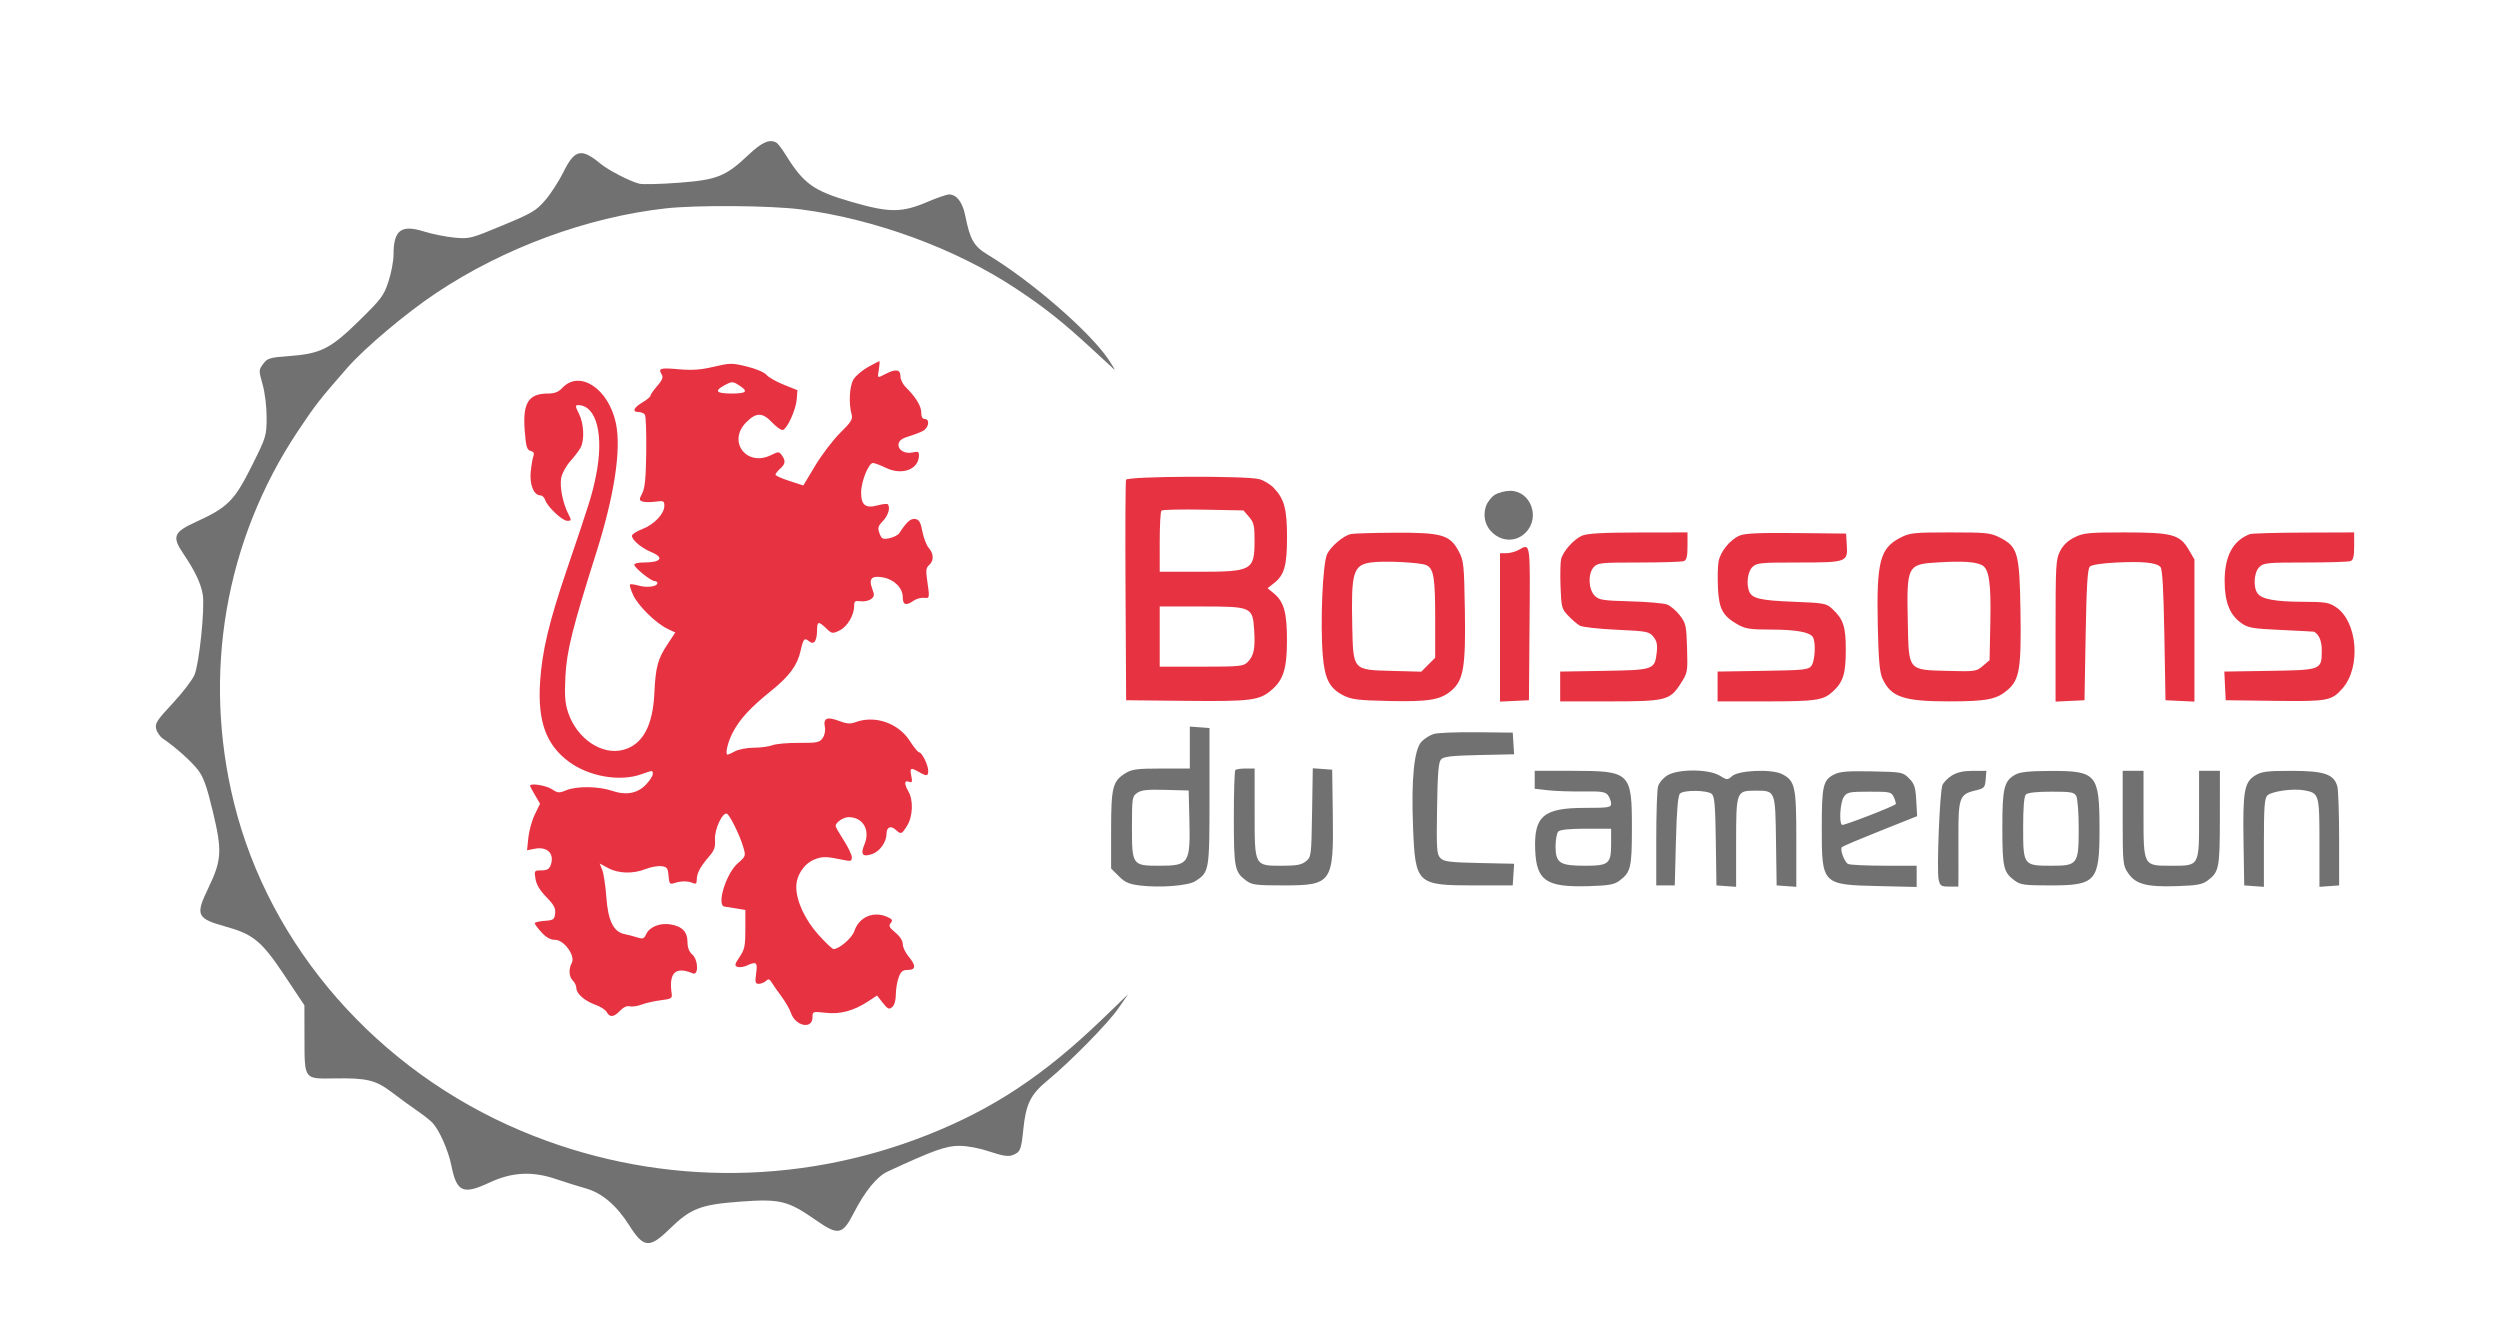 <svg xmlns="http://www.w3.org/2000/svg" width="1080" height="575">
  <path fill="#717171" fill-rule="evenodd" d="M323.466 66.785c-9.982 9.454-13.61 10.912-30.269 12.165-7.841.59-15.481.778-16.977.418-3.922-.945-13.438-5.844-16.821-8.659-8.217-6.837-11.143-6.196-15.932 3.496-1.949 3.943-5.498 9.447-7.887 12.232-3.941 4.594-5.653 5.608-18.502 10.953-13.811 5.745-14.324 5.874-20.869 5.245-3.69-.354-9.523-1.53-12.963-2.613-9.968-3.138-13.246-.658-13.246 10.022 0 2.703-.984 7.912-2.187 11.577-2.008 6.115-3.057 7.515-12.75 17.013-12.371 12.121-16.523 14.195-30.459 15.215-8.128.595-9.07.883-10.9 3.339-1.957 2.628-1.963 2.829-.253 8.922 1.023 3.645 1.739 9.588 1.725 14.312-.024 7.921-.151 8.331-6.52 21.078-7.394 14.799-10.325 17.729-23.962 23.943-9.753 4.445-10.507 6.374-5.421 13.869 4.933 7.269 7.566 12.829 8.326 17.585.943 5.897-1.535 29.839-3.588 34.659-.95 2.23-5.206 7.776-9.459 12.323-6.725 7.192-7.649 8.617-7.096 10.945.349 1.472 1.621 3.351 2.826 4.176 5.612 3.843 12.471 9.965 15.257 13.618 2.386 3.128 3.803 7.094 6.386 17.872 4.106 17.136 3.879 21.026-1.938 33.156-5.704 11.895-5.124 13.11 8.013 16.786 11.418 3.194 15.173 6.339 24.765 20.741l8.735 13.116.033 14.46c.04 17.718-.25 17.335 12.919 17.119 14.055-.231 17.851.694 24.908 6.069 3.377 2.572 8.285 6.14 10.906 7.929 2.622 1.789 5.593 4.139 6.603 5.223 2.957 3.175 6.819 11.938 8.114 18.411 2.309 11.543 5.006 12.74 16.543 7.341 9.593-4.489 18.332-4.962 28.474-1.542 4.125 1.391 10.014 3.234 13.087 4.096 6.971 1.954 13.316 7.36 18.763 15.985 6.165 9.761 8.722 10 17.318 1.614 9.22-8.994 13.455-10.637 30.671-11.898 17.16-1.257 20.54-.429 32.604 7.995 9.679 6.758 11.514 6.412 16.386-3.088 4.836-9.432 10.009-15.758 14.639-17.906C403.03 497.024 408.662 495 414.339 495c3.533 0 8.707.973 13.21 2.485 5.499 1.846 8.026 2.247 9.829 1.561 3.375-1.283 3.795-2.265 4.668-10.925 1.126-11.163 3.118-15.259 10.315-21.209 10.153-8.393 26.254-24.771 30.763-31.291l4.232-6.121-10.928 10.538c-25.396 24.489-47.29 38.999-75.928 50.322-56.718 22.425-119.238 21.79-175.22-1.78-62.173-26.175-108.756-79.337-124.198-141.738-13.767-55.627-3.856-113.348 27.563-160.528 7.577-11.378 9.49-13.833 21.228-27.243 7.742-8.845 25.428-23.745 38.638-32.55 29.16-19.437 65.091-32.683 98.989-36.493 13.46-1.513 45.627-1.261 58.699.46 32.154 4.232 66.927 17.067 92.801 34.253 12.422 8.251 19.947 14.217 32.348 25.648 5.033 4.64 9.562 8.813 10.064 9.274.502.46-.581-1.413-2.406-4.163-7.926-11.943-33.141-33.875-52.215-45.418-6.138-3.714-7.689-6.405-9.844-17.082-1.144-5.668-3.719-9-6.953-9-.982 0-5.094 1.41-9.139 3.133-11.344 4.831-16.58 4.839-33.093.05-16.308-4.731-20.544-7.755-28.265-20.183-1.538-2.475-3.291-4.831-3.896-5.235-2.881-1.922-6.298-.509-12.135 5.02m322.285 146.972c-1.511.938-3.234 3.177-3.828 4.977-3.523 10.673 9.327 19.17 17.154 11.343 6.5-6.5 2.157-18.112-6.75-18.05-2.105.014-5.064.793-6.576 1.73M514 322.943V332l-12.25.004c-10.385.003-12.737.301-15.451 1.956-5.634 3.435-6.299 6.03-6.299 24.59v16.65l3.303 3.303c2.676 2.676 4.401 3.441 9.073 4.025 8.631 1.078 20.994.115 24.026-1.872 6.038-3.956 6.098-4.317 6.098-36.61V314.5l-4.25-.307-4.25-.308v9.058m105.445-5.887c-1.68.495-4.098 2.01-5.372 3.366-3.185 3.391-4.46 16.346-3.636 36.947.983 24.573 1.572 25.131 26.563 25.131h16.5l.302-4.677.302-4.677-15.019-.323c-12.806-.275-15.282-.586-16.801-2.107-1.61-1.613-1.751-3.677-1.473-21.5.246-15.711.608-20.021 1.782-21.216 1.148-1.17 4.782-1.571 16.492-1.823l15.019-.323-.302-4.677-.302-4.677-15.5-.172c-8.525-.095-16.875.233-18.555.728m-85.778 15.611c-.367.366-.66 9.704-.652 20.75.016 21.632.344 23.3 5.308 26.987 2.536 1.883 4.183 2.096 16.177 2.096 20.917 0 21.693-1.127 21.271-30.893L575.5 332.5l-4.189-.305-4.189-.304-.311 19.145c-.304 18.737-.361 19.185-2.672 21.054-1.877 1.519-3.976 1.91-10.25 1.91-12.077 0-11.889.364-11.889-23v-19h-3.833c-2.109 0-4.134.3-4.5.667M663 336.871v3.871l5.75.649c3.163.357 9.996.592 15.185.522 8.021-.109 9.631.141 10.75 1.67.723.99 1.315 2.613 1.315 3.608 0 1.638-1.063 1.809-11.25 1.811-17.974.002-22.129 3.508-21.546 18.18.528 13.313 4.745 16.183 22.976 15.638 8.967-.269 11.133-.656 13.5-2.416 4.78-3.554 5.289-5.683 5.305-22.186.024-24.652-.558-25.218-25.953-25.218H663v3.871m57.277-1.898c-1.773 1.081-3.573 3.216-4 4.746-.427 1.53-.777 11.781-.777 22.781v20h8l.5-19.203c.354-13.597.87-19.572 1.768-20.467 1.625-1.622 11.694-1.521 13.691.136 1.217 1.01 1.549 4.839 1.77 20.389l.271 19.145 4.25.307 4.25.308v-18.866c0-22.454.082-22.678 8.283-22.678 8.738 0 8.634-.254 8.946 21.784l.271 19.145 4.25.307 4.25.308v-20.607c0-22.857-.506-25.167-6.155-28.088-4.399-2.275-18.789-1.687-21.629.883-1.923 1.742-2.108 1.733-5.354-.246-4.728-2.882-17.915-2.932-22.585-.084m72.106-.43c-4.814 2.437-5.383 4.873-5.383 23.054 0 24.588.043 24.632 24.75 25.201l16.25.374V374l-14.25-.015c-7.837-.009-14.784-.355-15.437-.771-1.65-1.049-3.558-6.382-2.6-7.269.433-.401 7.92-3.572 16.638-7.046l15.851-6.317-.384-6.801c-.328-5.8-.788-7.206-3.121-9.542-2.674-2.676-3.039-2.745-15.967-3.006-10.466-.212-13.881.062-16.347 1.31m50.842.461c-1.801 1.098-3.657 3.009-4.124 4.246-1.139 3.02-2.486 36.72-1.625 40.643.622 2.832 1.03 3.107 4.603 3.107H846l.05-4.25c.027-2.337.023-10.325-.01-17.75-.071-16.147.55-17.881 6.96-19.42 4.251-1.02 4.517-1.287 4.81-4.83l.311-3.75-5.811.004c-4.042.002-6.807.611-9.085 2m27.538-.439c-5.005 2.716-5.764 5.774-5.748 23.135.016 17.058.501 19.134 5.308 22.704 2.52 1.87 4.193 2.096 15.544 2.096 19.614 0 21.137-1.745 21.127-24.218-.009-23.857-1.206-25.296-20.994-25.238-9.104.026-13.244.44-15.237 1.521M917 353.352c0 19.545.091 20.487 2.287 23.75 3.269 4.859 7.927 6.132 20.908 5.714 8.931-.287 11.159-.688 13.5-2.426 4.949-3.675 5.274-5.343 5.29-27.14L959 333h-9v18.943c0 22.678.344 22.057-12.223 22.057-11.915 0-11.777.263-11.777-22.5V333h-9v20.352m57.304-18.396c-4.771 2.909-5.453 6.719-5.106 28.544l.302 19 4.25.307 4.25.308v-18.986c0-15.54.272-19.258 1.499-20.486 1.818-1.817 11.164-3.116 15.956-2.217 6.421 1.204 6.545 1.633 6.545 22.703v18.986l4.25-.308 4.25-.307v-20c0-11-.35-21.251-.777-22.781-1.473-5.275-5.694-6.712-19.723-6.712-10.63 0-12.978.292-15.696 1.949M491.25 342.53c-2.142 1.508-2.25 2.224-2.25 14.97 0 16.201.211 16.5 11.675 16.5 13.066 0 13.613-.854 13.124-20.5l-.299-12-10-.277c-7.843-.217-10.485.065-12.25 1.307m305.307 1.693c-1.594 2.274-2.184 11.272-.796 12.129.65.402 21.977-7.848 23.151-8.955.227-.214-.101-1.515-.728-2.893-1.101-2.415-1.476-2.504-10.606-2.504-8.647 0-9.599.192-11.021 2.223M875.2 343.2c-.813.813-1.2 5.476-1.2 14.443 0 16.156.15 16.357 12.223 16.357 11.322 0 11.777-.621 11.777-16.066 0-6.636-.466-12.936-1.035-14-.915-1.709-2.169-1.934-10.8-1.934-6.262 0-10.196.431-10.965 1.2m-202 16c-.66.66-1.2 3.559-1.2 6.443 0 7.168 1.801 8.357 12.651 8.357 10.412 0 11.349-.79 11.349-9.571V358h-10.8c-7.067 0-11.215.415-12 1.2"/>
  <path fill="#e73242" fill-rule="evenodd" d="M374.922 158.598c-2.518 1.402-5.33 3.823-6.25 5.38-1.707 2.889-2.093 10.295-.782 15.002.585 2.101-.165 3.324-4.909 8-3.08 3.036-7.928 9.395-10.773 14.13l-5.174 8.611-6.017-1.949c-3.309-1.072-6.017-2.289-6.017-2.705 0-.417.9-1.572 2-2.567 2.323-2.102 2.491-3.446.734-5.849-1.186-1.623-1.474-1.627-4.587-.074-10.605 5.29-19.06-5.864-10.747-14.177 4.352-4.352 7.01-4.306 11.257.197 1.866 1.979 3.949 3.384 4.629 3.123 1.943-.745 5.55-8.813 5.898-13.19l.316-3.97-5.913-2.371c-3.253-1.304-6.628-3.229-7.5-4.279-.896-1.078-4.562-2.634-8.418-3.573-6.429-1.566-7.272-1.561-14.308.098-5.704 1.345-9.361 1.596-15.419 1.06-7.853-.695-8.781-.37-6.996 2.452.652 1.03.071 2.408-2.015 4.785-1.612 1.836-2.931 3.727-2.931 4.204 0 .477-1.575 1.796-3.5 2.931-3.861 2.279-4.561 4.133-1.559 4.133 1.068 0 2.273.537 2.678 1.192.405.656.655 7.881.556 16.056-.136 11.109-.568 15.612-1.713 17.826-1.385 2.677-1.38 3.02.051 3.569.87.334 3.361.369 5.535.077 3.623-.486 3.952-.336 3.952 1.798 0 3.429-4.429 8.099-9.528 10.046-2.46.939-4.472 2.243-4.472 2.898 0 1.801 4.073 5.253 8.264 7.004 5.909 2.469 4.385 4.534-3.346 4.534-2.155 0-3.918.417-3.918.927 0 1.274 7.156 7.073 8.728 7.073.7 0 1.272.401 1.272.892 0 1.501-4.481 2.117-8.019 1.103-1.841-.529-3.561-.748-3.821-.488-.26.26.343 2.281 1.339 4.492 2.079 4.609 9.792 12.219 14.812 14.612l3.416 1.629-3.386 5.13c-4.219 6.391-5.123 9.777-5.661 21.2-.661 14.053-5.1 22.12-13.402 24.355-9.271 2.497-20.095-4.838-23.858-16.166-1.332-4.009-1.575-7.316-1.151-15.67.55-10.848 3.076-20.969 13.251-53.089 7.905-24.954 10.93-44.783 8.564-56.125-3.12-14.95-15.672-23.265-23.133-15.323-1.676 1.784-3.355 2.448-6.191 2.448-8.465 0-11.003 4.039-10.077 16.039.535 6.938.932 8.309 2.532 8.728 1.271.332 1.687 1.031 1.259 2.114-.351.891-.888 3.967-1.193 6.836-.59 5.552 1.331 10.283 4.175 10.283.775 0 1.677.844 2.004 1.875.94 2.961 7.434 9.125 9.614 9.125 1.852 0 1.884-.181.504-2.849-2.412-4.665-3.853-11.874-3.136-15.694.369-1.967 2.156-5.237 3.97-7.267 1.815-2.029 3.814-4.673 4.444-5.874 1.736-3.314 1.37-10.449-.748-14.605-1.557-3.052-1.634-3.711-.434-3.711 8.101 0 11.39 13.091 7.734 30.792-1.684 8.156-2.426 10.537-12.763 40.973-7.475 22.011-10.459 34.593-11.323 47.74-1.121 17.061 2.578 27.299 12.498 34.594 8.67 6.376 21.915 8.67 31.18 5.401 5.169-1.824 5-1.82 5-.106 0 .767-1.273 2.757-2.829 4.423-3.696 3.956-8.652 4.889-14.816 2.788-5.804-1.977-15.291-2.076-19.767-.206-3.016 1.26-3.632 1.211-6.218-.494-2.489-1.641-9.37-2.715-9.37-1.462 0 .243.969 2.085 2.154 4.093l2.154 3.651-2.249 4.629c-1.237 2.546-2.502 7.075-2.81 10.063l-.561 5.433 3.238-.647c5.567-1.114 8.785 2.181 6.957 7.122-.608 1.645-1.63 2.213-3.982 2.213-3.085 0-3.148.09-2.566 3.677.399 2.461 1.958 5.065 4.71 7.869 3.234 3.295 4.043 4.807 3.784 7.072-.298 2.614-.725 2.911-4.579 3.189-2.338.17-4.25.632-4.25 1.028 0 .395 1.325 2.17 2.944 3.942 2.031 2.224 3.849 3.223 5.867 3.223 3.852 0 8.851 6.895 7.215 9.952-1.465 2.737-1.267 5.95.474 7.691.825.825 1.5 2.289 1.5 3.254 0 2.384 3.693 5.579 8.34 7.217 2.112.744 4.265 2.148 4.785 3.119 1.291 2.412 3.103 2.217 5.77-.621 1.394-1.485 2.963-2.2 4.144-1.892 1.044.274 3.376-.067 5.18-.757 1.805-.691 5.531-1.527 8.281-1.859 4.275-.516 4.956-.894 4.7-2.604-1.391-9.263 1.536-12.18 9.05-9.022 2.659 1.118 2.445-5.902-.25-8.21-1.317-1.128-2-2.95-2-5.335 0-4.379-2.331-6.788-7.359-7.604-4.513-.732-9.05 1.077-10.459 4.171-.932 2.046-1.456 2.243-3.88 1.461-1.541-.497-4.01-1.143-5.486-1.435-4.76-.942-7.132-5.749-7.874-15.961-.363-4.986-1.159-10.296-1.77-11.801l-1.112-2.736 3.705 1.986c4.46 2.39 10.781 2.552 16.13.411 2.164-.866 5.211-1.428 6.77-1.25 2.499.287 2.872.781 3.151 4.174.284 3.458.539 3.777 2.5 3.135 2.933-.96 5.813-.975 7.934-.041 1.366.602 1.75.294 1.75-1.402 0-2.763 1.525-5.657 5.226-9.916 2.39-2.751 2.881-4.139 2.651-7.5-.298-4.353 3.413-12.182 5.24-11.053 1.331.823 5.449 9.23 6.903 14.092 1.234 4.129 1.215 4.191-2.323 7.297-5.083 4.463-9.261 18.167-5.697 18.687.825.12 3.188.494 5.25.831l3.75.612v8.315c0 7.214-.33 8.801-2.493 11.989-2.123 3.128-2.262 3.762-.936 4.271.856.328 2.674.088 4.04-.535 4.203-1.915 4.71-1.492 4.044 3.369-.532 3.88-.371 4.5 1.164 4.5.98 0 2.368-.562 3.085-1.25 1.049-1.006 1.527-.88 2.45.645.63 1.042 2.544 3.775 4.253 6.072s3.545 5.494 4.08 7.105c1.907 5.737 9.313 7.256 9.313 1.91 0-2.548.074-2.573 5.75-1.958 6.403.695 12.125-.869 18.445-5.041l3.695-2.438 2.477 3.164c2.118 2.707 2.706 2.976 4.055 1.856.963-.799 1.578-2.891 1.578-5.366 0-2.232.54-5.551 1.201-7.378.971-2.684 1.737-3.321 4-3.321 3.52 0 3.616-1.875.299-5.818-1.375-1.634-2.496-4.031-2.491-5.326.006-1.446-1.234-3.378-3.209-5.001-2.619-2.153-2.995-2.915-2.017-4.093.979-1.18.731-1.663-1.338-2.605-6.04-2.752-12.309-.09-14.382 6.109-.98 2.929-6.55 7.734-8.965 7.734-.512 0-3.386-2.713-6.387-6.03-5.897-6.516-9.714-14.698-9.707-20.809.005-4.975 3.258-9.954 7.72-11.819 3.492-1.459 5.258-1.43 13.026.219 2.772.588 3.25.408 3.25-1.22 0-1.05-1.575-4.353-3.5-7.341-1.925-2.988-3.5-5.753-3.5-6.145 0-1.597 3.302-3.855 5.637-3.855 6.19 0 9.411 5.557 6.818 11.762-1.837 4.397-.84 5.617 3.389 4.143 3.307-1.153 6.156-5.224 6.156-8.796 0-2.799 1.809-3.592 3.892-1.707 2.4 2.172 2.643 2.086 5.026-1.77 2.439-3.945 2.715-10.9.582-14.632-1.942-3.398-1.88-5.083.159-4.301 1.4.538 1.56.144 1.025-2.531-.706-3.53-.299-3.735 3.316-1.668 3.383 1.934 4 1.849 4-.55 0-2.469-2.703-7.95-3.921-7.95-.479 0-2.298-2.225-4.043-4.944-4.993-7.78-15.165-11.239-23.612-8.027-2.057.782-3.734.636-6.988-.607-5.088-1.943-6.843-1.207-6.091 2.554.326 1.627-.058 3.597-.947 4.867-1.338 1.909-2.408 2.126-10.196 2.07-4.786-.035-9.969.42-11.517 1.012-1.548.591-5.148 1.078-8 1.081-2.852.004-6.474.679-8.049 1.5-1.576.822-3.038 1.494-3.25 1.494-1.25 0-.015-5.407 2.194-9.601 3.089-5.868 7.596-10.745 16.7-18.074 7.744-6.234 11.207-10.955 12.582-17.153 1.175-5.294 1.648-5.823 3.69-4.129 2.072 1.72 3.411-.149 3.433-4.793.018-3.894.608-4.014 3.961-.801 2.442 2.339 2.698 2.379 5.734.909 3.374-1.634 6.32-6.568 6.32-10.586 0-2.074.399-2.369 2.75-2.035 1.512.214 3.542-.201 4.511-.924 1.53-1.141 1.6-1.736.536-4.549-1.633-4.315-.219-5.753 4.74-4.823 4.806.902 8.463 4.58 8.463 8.514 0 3.396 1.398 3.855 4.699 1.543 1.18-.826 3.193-1.389 4.473-1.25 2.522.273 2.518.301 1.273-8.287-.511-3.526-.299-4.837.949-5.873 2.104-1.747 2.042-4.95-.144-7.36-.962-1.061-2.2-4.246-2.75-7.078-.798-4.108-1.432-5.212-3.135-5.454-1.977-.282-3.638 1.196-6.865 6.11-.55.837-2.46 1.821-4.245 2.187-2.89.591-3.359.364-4.285-2.073-.895-2.354-.686-3.106 1.495-5.383 2.32-2.422 3.3-5.939 2.013-7.226-.287-.287-2.277-.053-4.423.52-5.179 1.382-7.063-.145-7.033-5.703.025-4.67 3.247-12.628 5.113-12.628.679 0 3.19.947 5.582 2.105 7.045 3.411 14.283.656 14.283-5.436 0-1.516-.494-1.762-2.521-1.253-3.428.86-6.68-1.016-6.29-3.629.217-1.45 1.519-2.433 4.311-3.257 2.2-.65 5.012-1.725 6.25-2.391 2.52-1.354 3.072-5.139.75-5.139-.977 0-1.5-.978-1.5-2.806 0-2.787-2.443-6.764-6.75-10.988-1.238-1.213-2.25-3.331-2.25-4.706 0-2.934-2.035-3.252-6.364-.994-3.73 1.945-3.598 2.035-2.942-2.006.312-1.925.396-3.489.187-3.476-.21.014-2.441 1.172-4.959 2.574m-62.172 7.974c-4.304 2.335-3.267 3.428 3.25 3.428 6.49 0 7.388-.86 3.535-3.385-2.964-1.942-3.28-1.944-6.785-.043m173.708 40.678c-.263.688-.362 22.4-.219 48.25l.261 47 25.83.267c27.834.288 31.626-.177 36.767-4.502 5.331-4.486 6.856-9.26 6.881-21.547.025-12.041-1.309-16.818-5.698-20.416l-2.682-2.198 2.822-2.22c4.446-3.497 5.58-7.538 5.58-19.884 0-12.122-1.181-16.49-5.746-21.256-1.452-1.516-4.241-3.201-6.197-3.745-5.519-1.533-57.001-1.309-57.599.251m15.288 13.338c-.411.41-.746 6.52-.746 13.579V247h17.066c22.711 0 23.85-.629 23.902-13.194.028-6.716-.275-8.051-2.38-10.5l-2.411-2.806-17.343-.329c-9.539-.181-17.678.007-18.088.417m81.754 10.13c-3.221.782-8.37 5.129-10.148 8.568-1.949 3.769-3.075 29.875-1.898 44.005.847 10.165 2.939 14.139 9.059 17.209 3.364 1.688 6.421 2.052 19.565 2.335 17.149.368 22.13-.456 26.874-4.448 5.284-4.447 6.271-10.274 5.872-34.686-.324-19.835-.494-21.48-2.644-25.526-3.788-7.131-7.296-8.15-27.68-8.037-9.35.052-17.9.313-19 .58m99.95.689c-3.572 1.555-8.196 6.732-9.048 10.128-.329 1.31-.441 6.647-.25 11.859.328 8.945.517 9.655 3.348 12.628 1.65 1.733 3.9 3.655 5 4.272 1.1.618 8.262 1.41 15.917 1.761 13.088.6 14.031.78 15.853 3.03 1.482 1.831 1.821 3.415 1.444 6.756-.842 7.478-1.241 7.617-22.747 7.97l-18.967.31V303h21.032c24.666 0 26.362-.421 31.016-7.693 3.005-4.696 3.069-5.05 2.764-15.307-.289-9.71-.522-10.774-3.1-14.145-1.534-2.004-4.009-4.115-5.5-4.69-1.492-.575-8.679-1.202-15.971-1.392-11.737-.307-13.494-.581-15.296-2.384-2.752-2.752-3.027-9.535-.5-12.328 1.75-1.934 2.96-2.061 19.628-2.061 9.77 0 18.475-.273 19.345-.607 1.195-.458 1.582-2.049 1.582-6.5V230l-21.25.039c-15.397.029-22.09.405-24.3 1.368m68-.011c-4.093 1.797-8.225 6.887-9.017 11.11-.356 1.896-.484 7.028-.286 11.403.414 9.112 2.042 12.162 8.447 15.825 3.354 1.917 5.391 2.235 14.413 2.25 10.896.017 16.774 1.068 18.157 3.248 1.325 2.087.94 10.243-.582 12.327-1.305 1.787-2.968 1.966-21 2.25l-19.582.31V303h20.935c21.699 0 24.766-.458 28.91-4.317 4.423-4.118 5.503-7.566 5.535-17.683.032-10.299-.994-13.448-5.865-18-2.522-2.357-3.486-2.531-16.845-3.048-14.134-.546-17.872-1.43-19.052-4.506-1.281-3.338-.604-8.46 1.382-10.446 1.85-1.85 3.333-2 19.809-2 21.016 0 21.47-.163 21.005-7.533l-.314-4.967-21.5-.221c-16.175-.166-22.255.11-24.55 1.117m69.57.854c-8.928 4.562-10.409 10.335-9.813 38.25.306 14.323.788 19.862 1.961 22.5 3.595 8.087 9.096 10.002 28.708 9.994 16.557-.006 20.739-.839 25.591-5.099 4.994-4.385 5.775-9.387 5.372-34.395-.397-24.598-1.169-27.321-8.859-31.25-4.058-2.074-5.743-2.25-21.48-2.25s-17.421.176-21.48 2.25m75.186-.123c-2.885 1.428-4.936 3.384-6.25 5.959-1.815 3.558-1.956 6.038-1.956 34.422v30.587l6.25-.297 6.25-.298.5-28.202c.376-21.211.821-28.523 1.796-29.5.821-.822 5.106-1.481 11.685-1.798 11.281-.543 16.947.029 18.82 1.899.85.849 1.344 9.398 1.699 29.399l.5 28.202 6.25.298 6.25.297v-61.419l-2.472-4.218c-3.846-6.563-7.183-7.458-27.798-7.457-15.555.001-17.648.207-21.524 2.126M972 230.722c-7.36 2.765-10.956 9.421-10.956 20.278 0 9.012 2.191 14.605 7.089 18.099 3.031 2.162 4.763 2.466 17.367 3.05 7.7.357 14.08.695 14.179.75 2.15 1.213 3.321 4.027 3.321 7.981 0 8.565-.026 8.576-22.464 8.93l-19.628.31.296 6.19.296 6.19 20.992.271c23.098.298 24.748-.002 29.458-5.367 8.1-9.225 6.503-28.932-2.848-35.146-2.985-1.983-4.687-2.261-14-2.282-12.1-.027-17.988-1.1-19.825-3.612-1.993-2.726-1.591-9.05.723-11.364 1.851-1.851 3.333-2 19.918-2 9.855 0 18.63-.273 19.5-.607 1.195-.458 1.582-2.049 1.582-6.5V230l-21.75.079c-11.962.043-22.425.333-23.25.643m-316 6.861c-1.375.763-3.737 1.394-5.25 1.402L648 239v64.095l6.25-.297 6.25-.298.263-33.25c.283-35.666.45-34.559-4.763-31.667m-63.894 5.42c-7.524 1.147-8.444 4.305-7.934 27.233.435 19.526.091 19.137 17.348 19.595l12.471.332 3.004-3.005 3.005-3.004v-17.012c0-17.541-.616-21.357-3.702-22.946-2.396-1.233-18.669-2.036-24.192-1.193m245.56-.071c-13.884.802-14.011 1.051-13.489 26.341.425 20.613-.007 20.097 17.201 20.555 11.922.318 12.424.247 15.225-2.161l2.897-2.489.328-16.339c.343-17.106-.535-23.103-3.613-24.691-2.837-1.464-8.187-1.814-18.549-1.216M501 275v13h18c16.589 0 18.155-.155 19.975-1.975 2.672-2.672 3.332-5.86 2.834-13.684-.649-10.186-.992-10.341-22.92-10.341H501v13"/>
</svg>
